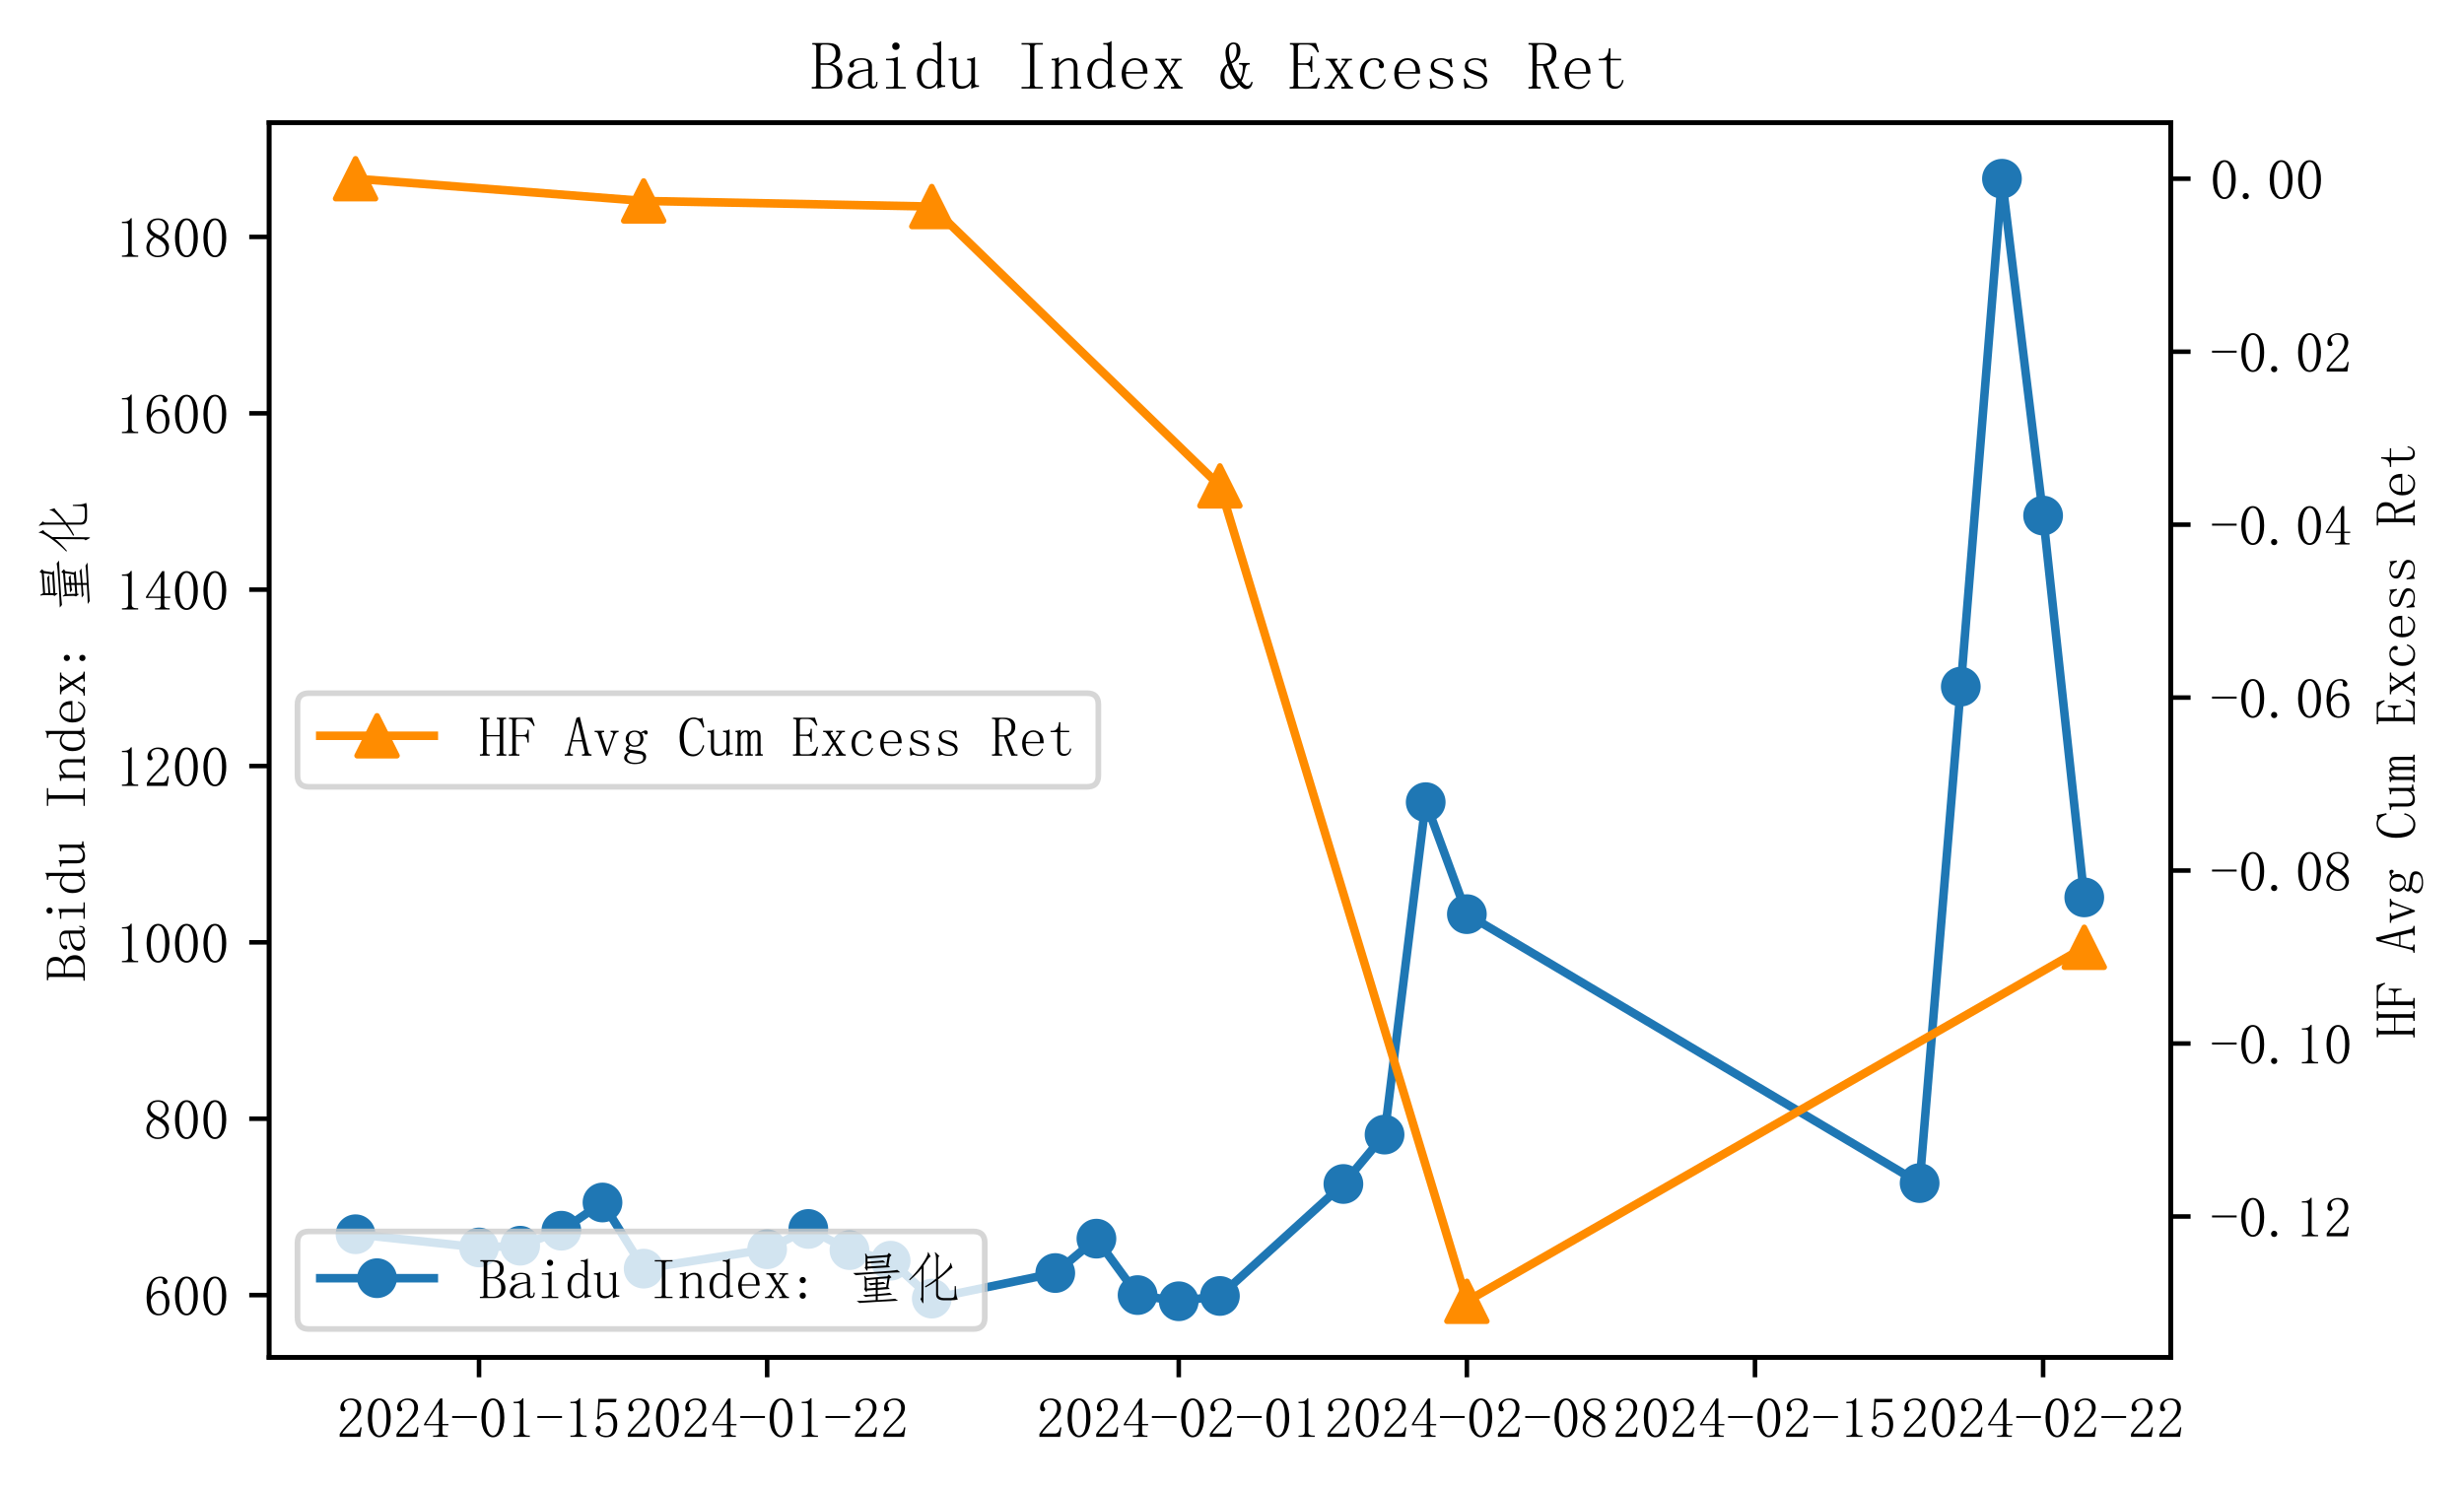 <?xml version="1.0" encoding="utf-8" standalone="no"?>
<!DOCTYPE svg PUBLIC "-//W3C//DTD SVG 1.1//EN"
  "http://www.w3.org/Graphics/SVG/1.1/DTD/svg11.dtd">
<!-- Created with matplotlib (https://matplotlib.org/) -->
<svg height="261.668pt" version="1.1" viewBox="0 0 433.817 261.668" width="433.817pt" xmlns="http://www.w3.org/2000/svg" xmlns:xlink="http://www.w3.org/1999/xlink">
 <defs>
  <style type="text/css">
*{stroke-linecap:butt;stroke-linejoin:round;}
  </style>
 </defs>
 <g id="figure_1">
  <g id="patch_1">
   <path d="M 0 261.668 
L 433.817 261.668 
L 433.817 0 
L 0 0 
z
" style="fill:#ffffff;"/>
  </g>
  <g id="axes_1">
   <g id="patch_2">
    <path d="M 47.38 239.031 
L 382.18 239.031 
L 382.18 21.591 
L 47.38 21.591 
z
" style="fill:#ffffff;"/>
   </g>
   <g id="matplotlib.axis_1">
    <g id="xtick_1">
     <g id="line2d_1">
      <defs>
       <path d="M 0 0 
L 0 3.5 
" id="ma95cef450f" style="stroke:#000000;stroke-width:0.8;"/>
      </defs>
      <g>
       <use style="stroke:#000000;stroke-width:0.8;" x="84.338" xlink:href="#ma95cef450f" y="239.031"/>
      </g>
     </g>
     <g id="text_1">
      <!-- 2024-01-15 -->
      <defs>
       <path d="M 35.938 50.391 
Q 35.938 57.422 32.812 61.125 
Q 29.688 64.844 23.438 64.844 
Q 18.75 64.844 15.422 62.297 
Q 12.109 59.766 12.109 55.859 
Q 12.109 53.516 13.469 51.953 
Q 14.844 50.391 14.844 48.828 
Q 14.844 46.875 13.859 45.891 
Q 12.891 44.922 10.938 44.922 
Q 8.594 44.922 7.219 46.281 
Q 5.859 47.656 5.859 50.781 
Q 5.859 58.984 11.719 63.281 
Q 17.578 67.578 24.219 67.578 
Q 33.594 67.578 38.078 62.891 
Q 42.578 58.203 42.578 51.172 
Q 42.578 46.484 40.422 41.797 
Q 38.281 37.109 33.594 32.812 
Q 22.266 21.875 16.203 15.031 
Q 10.156 8.203 8.984 5.859 
L 32.031 5.859 
Q 35.547 5.859 37.891 8.594 
Q 40.234 11.328 41.016 16.797 
L 43.359 16.797 
L 41.016 0 
L 4.688 0 
L 4.688 5.078 
Q 6.641 8.594 11.125 14.062 
Q 15.625 19.531 23.047 26.953 
Q 29.688 33.594 32.812 39.453 
Q 35.938 45.312 35.938 50.391 
z
" id="FangSong-50"/>
       <path d="M 24.609 64.453 
Q 19.141 64.453 15.422 56.047 
Q 11.719 47.656 11.719 33.594 
Q 11.719 18.75 15.422 10.547 
Q 19.141 2.344 24.609 2.344 
Q 30.469 2.344 33.781 10.547 
Q 37.109 18.75 37.109 33.594 
Q 37.109 47.656 33.984 56.047 
Q 30.859 64.453 24.609 64.453 
z
M 24.609 -0.781 
Q 16.016 -0.781 10.156 8.203 
Q 4.297 17.188 4.297 33.594 
Q 4.297 48.828 9.953 58.203 
Q 15.625 67.578 24.609 67.578 
Q 33.203 67.578 38.859 58.594 
Q 44.531 49.609 44.531 33.594 
Q 44.531 17.578 38.859 8.391 
Q 33.203 -0.781 24.609 -0.781 
z
" id="FangSong-48"/>
       <path d="M 35.547 7.422 
Q 35.547 4.688 37.109 3.516 
Q 38.672 2.344 41.406 2.344 
L 44.922 2.344 
L 44.922 0 
L 19.141 0 
L 19.141 2.344 
L 23.438 2.344 
Q 26.562 2.344 27.922 3.516 
Q 29.297 4.688 29.297 7.422 
L 29.297 20.312 
L 3.125 20.312 
L 3.125 22.266 
L 31.641 67.578 
L 35.547 67.578 
L 35.547 22.656 
L 46.094 22.656 
L 46.094 20.312 
L 35.547 20.312 
z
M 28.906 57.812 
L 6.641 22.656 
L 29.297 22.656 
L 29.297 57.812 
z
" id="FangSong-52"/>
       <path d="M 2.734 33.203 
L 2.734 36.719 
L 46.094 36.719 
L 46.094 33.203 
z
" id="FangSong-45"/>
       <path d="M 28.125 67.969 
L 28.125 8.594 
Q 28.125 5.469 30.078 3.906 
Q 32.031 2.344 35.547 2.344 
L 39.453 2.344 
L 39.453 0 
L 10.938 0 
L 10.938 2.344 
L 14.453 2.344 
Q 18.359 2.344 20.109 3.906 
Q 21.875 5.469 21.875 8.594 
L 21.875 55.859 
Q 21.875 57.422 20.891 58.391 
Q 19.922 59.375 17.969 59.375 
L 10.938 59.375 
L 10.938 61.719 
L 14.453 61.719 
Q 19.141 61.719 22.062 63.281 
Q 25 64.844 26.562 67.969 
z
" id="FangSong-49"/>
       <path d="M 26.562 42.969 
Q 33.984 42.969 38.672 37.297 
Q 43.359 31.641 43.359 22.266 
Q 43.359 11.719 38.469 5.469 
Q 33.594 -0.781 23.438 -0.781 
Q 16.406 -0.781 10.938 3.312 
Q 5.469 7.422 5.469 13.281 
Q 5.469 15.625 6.828 17.375 
Q 8.203 19.141 10.547 19.141 
Q 12.891 19.141 13.672 17.578 
Q 14.453 16.016 14.453 14.844 
Q 14.453 12.5 13.281 11.125 
Q 12.109 9.766 12.109 8.203 
Q 12.109 5.078 15.812 3.516 
Q 19.531 1.953 23.828 1.953 
Q 30.078 1.953 33.391 7.031 
Q 36.719 12.109 36.719 21.484 
Q 36.719 29.297 33.781 34.172 
Q 30.859 39.062 25 39.062 
Q 20.703 39.062 17.578 37.5 
Q 14.453 35.938 11.719 30.859 
L 8.203 31.25 
L 10.156 66.797 
L 42.188 66.797 
L 41.016 60.938 
L 12.891 60.938 
L 11.328 35.156 
Q 15.234 40.625 18.938 41.797 
Q 22.656 42.969 26.562 42.969 
z
" id="FangSong-53"/>
      </defs>
      <g transform="translate(59.338 253.023)scale(0.1 -0.1)">
       <use xlink:href="#FangSong-50"/>
       <use x="50" xlink:href="#FangSong-48"/>
       <use x="100" xlink:href="#FangSong-50"/>
       <use x="150" xlink:href="#FangSong-52"/>
       <use x="200" xlink:href="#FangSong-45"/>
       <use x="250" xlink:href="#FangSong-48"/>
       <use x="300" xlink:href="#FangSong-49"/>
       <use x="350" xlink:href="#FangSong-45"/>
       <use x="400" xlink:href="#FangSong-49"/>
       <use x="450" xlink:href="#FangSong-53"/>
      </g>
     </g>
    </g>
    <g id="xtick_2">
     <g id="line2d_2">
      <g>
       <use style="stroke:#000000;stroke-width:0.8;" x="135.065" xlink:href="#ma95cef450f" y="239.031"/>
      </g>
     </g>
     <g id="text_2">
      <!-- 2024-01-22 -->
      <g transform="translate(110.065 253.023)scale(0.1 -0.1)">
       <use xlink:href="#FangSong-50"/>
       <use x="50" xlink:href="#FangSong-48"/>
       <use x="100" xlink:href="#FangSong-50"/>
       <use x="150" xlink:href="#FangSong-52"/>
       <use x="200" xlink:href="#FangSong-45"/>
       <use x="250" xlink:href="#FangSong-48"/>
       <use x="300" xlink:href="#FangSong-49"/>
       <use x="350" xlink:href="#FangSong-45"/>
       <use x="400" xlink:href="#FangSong-50"/>
       <use x="450" xlink:href="#FangSong-50"/>
      </g>
     </g>
    </g>
    <g id="xtick_3">
     <g id="line2d_3">
      <g>
       <use style="stroke:#000000;stroke-width:0.8;" x="207.533" xlink:href="#ma95cef450f" y="239.031"/>
      </g>
     </g>
     <g id="text_3">
      <!-- 2024-02-01 -->
      <g transform="translate(182.533 253.023)scale(0.1 -0.1)">
       <use xlink:href="#FangSong-50"/>
       <use x="50" xlink:href="#FangSong-48"/>
       <use x="100" xlink:href="#FangSong-50"/>
       <use x="150" xlink:href="#FangSong-52"/>
       <use x="200" xlink:href="#FangSong-45"/>
       <use x="250" xlink:href="#FangSong-48"/>
       <use x="300" xlink:href="#FangSong-50"/>
       <use x="350" xlink:href="#FangSong-45"/>
       <use x="400" xlink:href="#FangSong-48"/>
       <use x="450" xlink:href="#FangSong-49"/>
      </g>
     </g>
    </g>
    <g id="xtick_4">
     <g id="line2d_4">
      <g>
       <use style="stroke:#000000;stroke-width:0.8;" x="258.26" xlink:href="#ma95cef450f" y="239.031"/>
      </g>
     </g>
     <g id="text_4">
      <!-- 2024-02-08 -->
      <defs>
       <path d="M 9.375 16.016 
Q 9.375 9.766 13.469 5.859 
Q 17.578 1.953 23.828 1.953 
Q 31.25 1.953 34.562 5.859 
Q 37.891 9.766 37.891 15.625 
Q 37.891 20.703 33.203 25.391 
Q 28.516 30.078 19.141 33.984 
Q 14.453 30.859 11.906 26.172 
Q 9.375 21.484 9.375 16.016 
z
M 43.75 16.797 
Q 43.75 9.375 38.281 4.297 
Q 32.812 -0.781 23.828 -0.781 
Q 15.625 -0.781 9.766 4.297 
Q 3.906 9.375 3.906 16.016 
Q 3.906 22.656 7.219 27.344 
Q 10.547 32.031 16.797 35.547 
Q 11.328 38.281 8.391 42.375 
Q 5.469 46.484 5.469 51.562 
Q 5.469 58.203 10.547 62.891 
Q 15.625 67.578 24.609 67.578 
Q 32.812 67.578 37.891 62.891 
Q 42.969 58.203 42.969 51.562 
Q 42.969 46.875 40.031 42.766 
Q 37.109 38.672 30.859 35.547 
Q 37.5 31.641 40.625 26.953 
Q 43.75 22.266 43.75 16.797 
z
M 37.5 51.172 
Q 37.5 56.641 34.375 60.734 
Q 31.25 64.844 24.609 64.844 
Q 17.188 64.844 14.062 60.938 
Q 10.938 57.031 10.938 52.734 
Q 10.938 48.438 15.422 44.328 
Q 19.922 40.234 28.125 37.109 
Q 32.812 39.453 35.156 42.969 
Q 37.5 46.484 37.5 51.172 
z
" id="FangSong-56"/>
      </defs>
      <g transform="translate(233.26 253.023)scale(0.1 -0.1)">
       <use xlink:href="#FangSong-50"/>
       <use x="50" xlink:href="#FangSong-48"/>
       <use x="100" xlink:href="#FangSong-50"/>
       <use x="150" xlink:href="#FangSong-52"/>
       <use x="200" xlink:href="#FangSong-45"/>
       <use x="250" xlink:href="#FangSong-48"/>
       <use x="300" xlink:href="#FangSong-50"/>
       <use x="350" xlink:href="#FangSong-45"/>
       <use x="400" xlink:href="#FangSong-48"/>
       <use x="450" xlink:href="#FangSong-56"/>
      </g>
     </g>
    </g>
    <g id="xtick_5">
     <g id="line2d_5">
      <g>
       <use style="stroke:#000000;stroke-width:0.8;" x="308.987" xlink:href="#ma95cef450f" y="239.031"/>
      </g>
     </g>
     <g id="text_5">
      <!-- 2024-02-15 -->
      <g transform="translate(283.987 253.023)scale(0.1 -0.1)">
       <use xlink:href="#FangSong-50"/>
       <use x="50" xlink:href="#FangSong-48"/>
       <use x="100" xlink:href="#FangSong-50"/>
       <use x="150" xlink:href="#FangSong-52"/>
       <use x="200" xlink:href="#FangSong-45"/>
       <use x="250" xlink:href="#FangSong-48"/>
       <use x="300" xlink:href="#FangSong-50"/>
       <use x="350" xlink:href="#FangSong-45"/>
       <use x="400" xlink:href="#FangSong-49"/>
       <use x="450" xlink:href="#FangSong-53"/>
      </g>
     </g>
    </g>
    <g id="xtick_6">
     <g id="line2d_6">
      <g>
       <use style="stroke:#000000;stroke-width:0.8;" x="359.715" xlink:href="#ma95cef450f" y="239.031"/>
      </g>
     </g>
     <g id="text_6">
      <!-- 2024-02-22 -->
      <g transform="translate(334.715 253.023)scale(0.1 -0.1)">
       <use xlink:href="#FangSong-50"/>
       <use x="50" xlink:href="#FangSong-48"/>
       <use x="100" xlink:href="#FangSong-50"/>
       <use x="150" xlink:href="#FangSong-52"/>
       <use x="200" xlink:href="#FangSong-45"/>
       <use x="250" xlink:href="#FangSong-48"/>
       <use x="300" xlink:href="#FangSong-50"/>
       <use x="350" xlink:href="#FangSong-45"/>
       <use x="400" xlink:href="#FangSong-50"/>
       <use x="450" xlink:href="#FangSong-50"/>
      </g>
     </g>
    </g>
   </g>
   <g id="matplotlib.axis_2">
    <g id="ytick_1">
     <g id="line2d_7">
      <defs>
       <path d="M 0 0 
L -3.5 0 
" id="mdc33af654f" style="stroke:#000000;stroke-width:0.8;"/>
      </defs>
      <g>
       <use style="stroke:#000000;stroke-width:0.8;" x="47.38" xlink:href="#mdc33af654f" y="228.06"/>
      </g>
     </g>
     <g id="text_7">
      <!-- 600 -->
      <defs>
       <path d="M 11.719 26.562 
Q 11.719 14.844 15.812 8.391 
Q 19.922 1.953 25.781 1.953 
Q 31.641 1.953 34.766 6.25 
Q 37.891 10.547 37.891 22.266 
Q 37.891 30.078 34.562 34.375 
Q 31.25 38.672 26.562 38.672 
Q 22.266 38.672 18.547 36.125 
Q 14.844 33.594 11.719 26.562 
z
M 26.953 42.578 
Q 36.328 42.578 40.422 36.328 
Q 44.531 30.078 44.531 22.266 
Q 44.531 10.547 38.859 4.875 
Q 33.203 -0.781 25.781 -0.781 
Q 15.234 -0.781 9.766 7.219 
Q 4.297 15.234 4.297 30.469 
Q 4.297 48.438 10.938 58 
Q 17.578 67.578 28.906 67.578 
Q 34.375 67.578 37.688 64.453 
Q 41.016 61.328 41.016 58.984 
Q 41.016 56.641 40.031 55.469 
Q 39.062 54.297 36.719 54.297 
Q 34.766 54.297 33.781 55.266 
Q 32.812 56.25 32.812 58.203 
Q 32.812 58.984 33 59.766 
Q 33.203 60.547 33.203 61.328 
Q 33.203 62.891 32.031 63.859 
Q 30.859 64.844 27.734 64.844 
Q 21.094 64.844 16.406 58.781 
Q 11.719 52.734 11.719 32.422 
Q 14.062 37.5 18.156 40.031 
Q 22.266 42.578 26.953 42.578 
z
" id="FangSong-54"/>
      </defs>
      <g transform="translate(25.38 231.556)scale(0.1 -0.1)">
       <use xlink:href="#FangSong-54"/>
       <use x="50" xlink:href="#FangSong-48"/>
       <use x="100" xlink:href="#FangSong-48"/>
      </g>
     </g>
    </g>
    <g id="ytick_2">
     <g id="line2d_8">
      <g>
       <use style="stroke:#000000;stroke-width:0.8;" x="47.38" xlink:href="#mdc33af654f" y="197.004"/>
      </g>
     </g>
     <g id="text_8">
      <!-- 800 -->
      <g transform="translate(25.38 200.5)scale(0.1 -0.1)">
       <use xlink:href="#FangSong-56"/>
       <use x="50" xlink:href="#FangSong-48"/>
       <use x="100" xlink:href="#FangSong-48"/>
      </g>
     </g>
    </g>
    <g id="ytick_3">
     <g id="line2d_9">
      <g>
       <use style="stroke:#000000;stroke-width:0.8;" x="47.38" xlink:href="#mdc33af654f" y="165.948"/>
      </g>
     </g>
     <g id="text_9">
      <!-- 1000 -->
      <g transform="translate(20.38 169.444)scale(0.1 -0.1)">
       <use xlink:href="#FangSong-49"/>
       <use x="50" xlink:href="#FangSong-48"/>
       <use x="100" xlink:href="#FangSong-48"/>
       <use x="150" xlink:href="#FangSong-48"/>
      </g>
     </g>
    </g>
    <g id="ytick_4">
     <g id="line2d_10">
      <g>
       <use style="stroke:#000000;stroke-width:0.8;" x="47.38" xlink:href="#mdc33af654f" y="134.891"/>
      </g>
     </g>
     <g id="text_10">
      <!-- 1200 -->
      <g transform="translate(20.38 138.388)scale(0.1 -0.1)">
       <use xlink:href="#FangSong-49"/>
       <use x="50" xlink:href="#FangSong-50"/>
       <use x="100" xlink:href="#FangSong-48"/>
       <use x="150" xlink:href="#FangSong-48"/>
      </g>
     </g>
    </g>
    <g id="ytick_5">
     <g id="line2d_11">
      <g>
       <use style="stroke:#000000;stroke-width:0.8;" x="47.38" xlink:href="#mdc33af654f" y="103.835"/>
      </g>
     </g>
     <g id="text_11">
      <!-- 1400 -->
      <g transform="translate(20.38 107.331)scale(0.1 -0.1)">
       <use xlink:href="#FangSong-49"/>
       <use x="50" xlink:href="#FangSong-52"/>
       <use x="100" xlink:href="#FangSong-48"/>
       <use x="150" xlink:href="#FangSong-48"/>
      </g>
     </g>
    </g>
    <g id="ytick_6">
     <g id="line2d_12">
      <g>
       <use style="stroke:#000000;stroke-width:0.8;" x="47.38" xlink:href="#mdc33af654f" y="72.779"/>
      </g>
     </g>
     <g id="text_12">
      <!-- 1600 -->
      <g transform="translate(20.38 76.275)scale(0.1 -0.1)">
       <use xlink:href="#FangSong-49"/>
       <use x="50" xlink:href="#FangSong-54"/>
       <use x="100" xlink:href="#FangSong-48"/>
       <use x="150" xlink:href="#FangSong-48"/>
      </g>
     </g>
    </g>
    <g id="ytick_7">
     <g id="line2d_13">
      <g>
       <use style="stroke:#000000;stroke-width:0.8;" x="47.38" xlink:href="#mdc33af654f" y="41.723"/>
      </g>
     </g>
     <g id="text_13">
      <!-- 1800 -->
      <g transform="translate(20.38 45.219)scale(0.1 -0.1)">
       <use xlink:href="#FangSong-49"/>
       <use x="50" xlink:href="#FangSong-56"/>
       <use x="100" xlink:href="#FangSong-48"/>
       <use x="150" xlink:href="#FangSong-48"/>
      </g>
     </g>
    </g>
    <g id="text_14">
     <!-- Baidu Index: 量化 -->
     <defs>
      <path d="M 1.172 0 
L 1.172 2.344 
L 4.297 2.344 
Q 6.25 2.344 7.031 3.125 
Q 7.812 3.906 7.812 5.469 
L 7.812 61.328 
Q 7.812 62.891 7.031 63.672 
Q 6.25 64.453 4.297 64.453 
L 1.953 64.453 
L 1.953 66.797 
L 24.609 66.797 
Q 33.984 66.797 38.469 63.078 
Q 42.969 59.375 42.969 51.562 
Q 42.969 46.094 40.625 42.578 
Q 38.281 39.062 30.859 36.328 
Q 39.844 33.594 42.969 28.516 
Q 46.094 23.438 46.094 17.188 
Q 46.094 9.375 40.625 4.688 
Q 35.156 0 25.781 0 
z
M 24.609 2.344 
Q 31.25 2.344 34.953 6.438 
Q 38.672 10.547 38.672 17.969 
Q 38.672 26.562 34.766 30.656 
Q 30.859 34.766 23.047 34.766 
L 14.062 34.766 
L 14.062 5.469 
Q 14.062 3.906 15.031 3.125 
Q 16.016 2.344 17.578 2.344 
z
M 36.328 51.562 
Q 36.328 58.594 32.422 61.516 
Q 28.516 64.453 22.266 64.453 
L 17.578 64.453 
Q 16.016 64.453 15.031 63.672 
Q 14.062 62.891 14.062 61.328 
L 14.062 37.109 
L 24.219 37.109 
Q 28.516 37.109 32.422 40.625 
Q 36.328 44.141 36.328 51.562 
z
" id="FangSong-66"/>
      <path d="M 18.75 -0.391 
Q 11.719 -0.391 7.812 2.922 
Q 3.906 6.25 3.906 10.547 
Q 3.906 17.578 9.953 22.062 
Q 16.016 26.562 33.984 28.516 
L 33.984 33.203 
Q 33.984 37.109 32.219 39.641 
Q 30.469 42.188 24.219 42.188 
Q 17.578 42.188 14.844 40.031 
Q 12.109 37.891 12.891 35.547 
Q 13.672 33.984 12.891 32.422 
Q 12.109 30.859 9.766 30.859 
Q 8.203 30.859 7.219 31.828 
Q 6.25 32.812 6.25 34.766 
Q 6.25 38.281 11.328 41.406 
Q 16.406 44.531 23.828 44.531 
Q 31.641 44.531 35.547 41.594 
Q 39.453 38.672 39.453 33.203 
L 39.453 7.422 
Q 39.453 4.297 40.031 3.703 
Q 40.625 3.125 42.188 3.125 
Q 44.141 3.125 44.922 4.875 
Q 45.703 6.641 45.703 9.766 
L 47.656 9.766 
Q 47.656 4.297 45.703 2.141 
Q 43.75 0 40.625 0 
Q 37.891 0 36.328 1.172 
Q 34.766 2.344 33.984 5.078 
Q 30.078 2.344 26.75 0.969 
Q 23.438 -0.391 18.75 -0.391 
z
M 10.547 11.719 
Q 10.547 8.203 12.688 5.266 
Q 14.844 2.344 19.531 2.344 
Q 23.047 2.344 26.562 3.703 
Q 30.078 5.078 33.984 7.812 
L 33.984 26.172 
Q 20.703 24.609 15.625 20.891 
Q 10.547 17.188 10.547 11.719 
z
" id="FangSong-97"/>
      <path d="M 21.875 37.891 
Q 21.875 39.453 21.094 40.422 
Q 20.312 41.406 18.359 41.406 
L 10.156 41.406 
L 10.156 43.75 
L 14.062 43.75 
Q 17.578 43.75 20.703 44.328 
Q 23.828 44.922 26.562 46.484 
L 27.344 46.484 
L 27.344 5.469 
Q 27.344 3.906 28.312 3.125 
Q 29.297 2.344 30.859 2.344 
L 39.062 2.344 
L 39.062 0 
L 10.156 0 
L 10.156 2.344 
L 18.359 2.344 
Q 20.312 2.344 21.094 3.125 
Q 21.875 3.906 21.875 5.469 
z
M 30.078 62.109 
Q 30.078 59.766 28.516 58.203 
Q 26.953 56.641 24.609 56.641 
Q 22.266 56.641 20.703 58.203 
Q 19.141 59.766 19.141 62.109 
Q 19.141 64.453 20.703 66.016 
Q 22.266 67.578 24.609 67.578 
Q 26.953 67.578 28.516 66.016 
Q 30.078 64.453 30.078 62.109 
z
" id="FangSong-105"/>
      <path d="M 35.547 35.156 
Q 33.594 38.281 30.469 39.641 
Q 27.344 41.016 24.219 41.016 
Q 18.359 41.016 15.031 35.547 
Q 11.719 30.078 11.719 21.094 
Q 11.719 11.719 14.844 7.219 
Q 17.969 2.734 23.828 2.734 
Q 28.125 2.734 31.047 5.469 
Q 33.984 8.203 35.547 13.672 
z
M 22.656 -0.391 
Q 15.625 -0.391 10.547 5.266 
Q 5.469 10.938 5.469 21.875 
Q 5.469 32.031 10.938 38.078 
Q 16.406 44.141 23.828 44.141 
Q 26.953 44.141 30.266 42.766 
Q 33.594 41.406 35.547 38.672 
L 35.547 59.766 
Q 35.547 62.109 34.766 63.281 
Q 33.984 64.453 32.031 64.453 
L 28.906 64.453 
L 28.906 66.797 
L 33.203 66.797 
Q 35.156 66.797 37.109 67.578 
Q 39.062 68.359 41.016 69.922 
L 41.016 8.203 
Q 41.016 6.25 41.797 5.469 
Q 42.578 4.688 44.141 4.688 
L 46.875 4.688 
L 46.875 2.344 
L 44.531 2.344 
Q 42.969 2.344 40.812 1.75 
Q 38.672 1.172 36.328 0 
L 35.547 0 
L 35.547 7.422 
Q 33.594 3.906 30.266 1.75 
Q 26.953 -0.391 22.656 -0.391 
z
" id="FangSong-100"/>
      <path d="M 22.266 3.516 
Q 26.953 3.516 30.266 5.859 
Q 33.594 8.203 35.156 13.281 
L 35.156 37.891 
Q 35.156 39.453 34.375 40.422 
Q 33.594 41.406 31.641 41.406 
L 29.297 41.406 
L 29.297 43.75 
L 31.641 43.75 
Q 33.984 43.75 35.938 44.141 
Q 37.891 44.531 39.844 46.094 
L 40.625 46.094 
L 40.625 7.812 
Q 40.625 6.25 41.594 5.469 
Q 42.578 4.688 44.141 4.688 
L 46.484 4.688 
L 46.484 2.344 
L 44.141 2.344 
Q 42.188 2.344 40.234 1.75 
Q 38.281 1.172 35.938 0 
L 35.156 0 
L 35.156 8.203 
Q 33.203 3.906 29.297 1.75 
Q 25.391 -0.391 20.312 -0.391 
Q 14.062 -0.391 10.938 3.125 
Q 7.812 6.641 7.812 14.453 
L 7.812 37.891 
Q 7.812 39.453 7.031 40.422 
Q 6.25 41.406 4.297 41.406 
L 1.953 41.406 
L 1.953 43.75 
L 4.297 43.75 
Q 6.641 43.75 8.594 44.141 
Q 10.547 44.531 12.5 46.094 
L 13.281 46.094 
L 13.281 13.672 
Q 13.281 8.203 15.625 5.859 
Q 17.969 3.516 22.266 3.516 
z
" id="FangSong-117"/>
      <path id="FangSong-32"/>
      <path d="M 8.984 64.453 
L 8.984 66.797 
L 40.234 66.797 
L 40.234 64.453 
L 31.25 64.453 
Q 29.688 64.453 28.703 63.672 
Q 27.734 62.891 27.734 61.328 
L 27.734 5.469 
Q 27.734 3.906 28.703 3.125 
Q 29.688 2.344 31.25 2.344 
L 40.234 2.344 
L 40.234 0 
L 8.984 0 
L 8.984 2.344 
L 17.969 2.344 
Q 19.922 2.344 20.703 3.125 
Q 21.484 3.906 21.484 5.469 
L 21.484 61.328 
Q 21.484 62.891 20.703 63.672 
Q 19.922 64.453 17.969 64.453 
z
" id="FangSong-73"/>
      <path d="M 2.734 0 
L 2.734 2.344 
L 4.688 2.344 
Q 6.641 2.344 7.422 3.125 
Q 8.203 3.906 8.203 5.469 
L 8.203 39.062 
Q 8.203 40.234 7.812 40.812 
Q 7.422 41.406 6.25 41.406 
L 3.125 41.406 
L 3.125 43.75 
L 5.859 43.75 
Q 7.812 43.75 9.562 44.141 
Q 11.328 44.531 12.891 45.703 
L 13.672 45.703 
L 13.672 36.719 
Q 17.188 40.625 20.703 42.578 
Q 24.219 44.531 28.125 44.531 
Q 34.766 44.531 37.891 41.016 
Q 41.016 37.5 41.016 30.469 
L 41.016 5.469 
Q 41.016 3.906 41.984 3.125 
Q 42.969 2.344 44.531 2.344 
L 46.484 2.344 
L 46.484 0 
L 30.078 0 
L 30.078 2.344 
L 32.031 2.344 
Q 33.984 2.344 34.766 3.125 
Q 35.547 3.906 35.547 5.469 
L 35.547 31.641 
Q 35.547 36.328 33.594 38.859 
Q 31.641 41.406 27.734 41.406 
Q 24.219 41.406 20.5 39.062 
Q 16.797 36.719 13.672 32.422 
L 13.672 5.469 
Q 13.672 3.906 14.641 3.125 
Q 15.625 2.344 17.188 2.344 
L 19.141 2.344 
L 19.141 0 
z
" id="FangSong-110"/>
      <path d="M 37.109 24.219 
Q 37.5 32.812 34.172 37.297 
Q 30.859 41.797 25.391 41.797 
Q 19.531 41.797 15.812 37.109 
Q 12.109 32.422 12.109 24.219 
z
M 12.109 21.875 
Q 12.109 11.328 16.203 6.828 
Q 20.312 2.344 26.953 2.344 
Q 32.031 2.344 35.547 5.266 
Q 39.062 8.203 40.625 12.5 
L 42.578 11.719 
Q 41.406 7.422 37.297 3.312 
Q 33.203 -0.781 26.172 -0.781 
Q 17.188 -0.781 11.516 5.078 
Q 5.859 10.938 5.859 21.875 
Q 5.859 31.641 11.516 38.078 
Q 17.188 44.531 25.391 44.531 
Q 32.812 44.531 38.281 39.453 
Q 43.75 34.375 43.75 21.875 
z
" id="FangSong-101"/>
      <path d="M 25.781 26.953 
L 32.812 37.5 
Q 33.984 39.062 33.781 40.234 
Q 33.594 41.406 30.859 41.406 
L 28.516 41.406 
L 28.516 43.75 
L 43.75 43.75 
L 43.75 41.406 
L 41.797 41.406 
Q 41.016 41.406 39.844 41.203 
Q 38.672 41.016 37.891 39.844 
L 27.344 24.219 
L 38.281 6.25 
Q 39.453 4.297 41.203 3.312 
Q 42.969 2.344 43.75 2.344 
L 45.312 2.344 
L 45.312 0 
L 28.125 0 
L 28.125 2.344 
L 30.469 2.344 
Q 32.812 2.344 33 3.516 
Q 33.203 4.688 32.422 6.25 
L 24.219 19.531 
L 14.844 5.859 
Q 14.453 3.906 15.031 3.125 
Q 15.625 2.344 17.188 2.344 
L 18.359 2.344 
L 18.359 0 
L 3.125 0 
L 3.125 2.344 
L 5.469 2.344 
Q 7.031 2.344 8.984 3.516 
Q 10.938 4.688 12.109 7.031 
L 22.266 22.266 
L 12.109 38.672 
Q 11.719 39.453 10.547 40.422 
Q 9.375 41.406 7.422 41.406 
L 5.469 41.406 
L 5.469 43.75 
L 22.266 43.75 
L 22.266 41.406 
L 21.094 41.406 
Q 19.141 41.406 18.75 40.234 
Q 18.359 39.062 19.141 37.5 
z
" id="FangSong-120"/>
      <path d="M 25 4.297 
Q 25 1.953 23.438 0.391 
Q 21.875 -1.172 19.531 -1.172 
Q 17.188 -1.172 15.625 0.391 
Q 14.062 1.953 14.062 4.297 
Q 14.062 6.641 15.625 8.203 
Q 17.188 9.766 19.531 9.766 
Q 21.875 9.766 23.438 8.203 
Q 25 6.641 25 4.297 
z
M 25 31.641 
Q 25 29.297 23.438 27.734 
Q 21.875 26.172 19.531 26.172 
Q 17.188 26.172 15.625 27.734 
Q 14.062 29.297 14.062 31.641 
Q 14.062 33.984 15.625 35.547 
Q 17.188 37.109 19.531 37.109 
Q 21.875 37.109 23.438 35.547 
Q 25 33.984 25 31.641 
z
" id="FangSong-58"/>
      <path d="M 68.359 38.281 
L 71.094 41.406 
L 75.781 36.719 
L 72.266 34.375 
L 69.922 19.141 
L 72.656 16.016 
L 51.562 14.453 
L 51.562 7.031 
Q 70.312 8.594 72.656 9.375 
L 76.953 5.859 
Q 70.703 5.469 51.562 3.906 
L 51.562 -3.516 
Q 78.125 -1.953 82.031 -1.172 
L 87.5 -4.688 
Q 76.172 -5.078 49.797 -6.641 
Q 23.438 -8.203 19.531 -8.594 
L 14.453 -5.078 
Q 24.219 -5.078 48.047 -3.516 
L 48.047 3.516 
Q 32.812 2.734 30.078 1.953 
L 25.781 5.469 
Q 32.812 5.469 48.047 6.641 
L 48.047 14.453 
L 32.422 13.281 
Q 32.422 10.156 31.641 10.547 
Q 30.859 10.938 27.734 15.625 
Q 28.906 17.578 28.906 20.312 
L 28.516 31.25 
Q 28.516 35.156 27.734 38.281 
L 28.516 39.062 
L 31.641 35.156 
z
M 68.359 75.781 
L 71.094 79.688 
L 75.781 75.391 
L 72.656 72.266 
L 70.312 57.422 
L 73.438 54.297 
L 33.594 51.953 
Q 33.594 47.266 32.609 48.047 
Q 31.641 48.828 28.516 53.516 
Q 30.078 54.688 30.078 57.422 
L 30.078 67.578 
Q 30.469 73.047 29.297 78.125 
L 30.469 78.516 
L 33.594 73.438 
z
M 33.594 64.062 
Q 58.594 65.625 60.938 66.406 
L 65.234 62.5 
Q 57.812 62.891 33.594 60.938 
L 33.594 55.469 
L 66.406 57.422 
L 68.75 72.266 
L 33.594 69.922 
L 33.594 64.062 
z
M 91.016 45.312 
Q 82.422 45.312 50.188 43.156 
Q 17.969 41.016 12.891 40.234 
L 8.203 44.141 
Q 16.797 44.141 48.047 46.094 
Q 79.297 48.047 85.938 49.609 
z
M 51.562 27.344 
Q 57.422 27.734 61.328 28.516 
L 65.625 25 
Q 60.156 25 51.562 23.828 
L 51.562 17.969 
L 66.406 19.531 
L 68.75 34.766 
L 51.562 33.594 
L 51.562 27.344 
z
M 48.047 17.969 
L 48.047 23.828 
Q 40.625 23.047 39.062 22.266 
L 34.766 26.172 
Q 39.453 26.172 48.047 26.953 
L 48.047 33.203 
L 32.031 31.641 
L 32.422 16.797 
z
" id="FangSong-37327"/>
      <path d="M 57.812 7.812 
Q 57.812 0.391 68.359 0 
L 79.297 0 
Q 85.156 0 86.125 2.531 
Q 87.109 5.078 87.109 21.094 
L 89.062 21.094 
Q 89.062 15.625 89.641 8.781 
Q 90.234 1.953 92.578 -2.344 
Q 87.891 -3.906 79.297 -3.906 
L 68.359 -3.906 
Q 54.297 -3.906 54.297 6.25 
L 54.297 30.469 
Q 46.484 24.219 35.547 18.75 
L 34.766 20.703 
Q 45.312 26.562 54.297 34.375 
L 54.297 66.797 
Q 54.297 76.172 51.953 80.078 
L 52.734 80.859 
L 60.156 73.828 
Q 57.422 72.656 57.812 66.016 
L 57.812 36.719 
Q 66.016 42.969 73.047 50.391 
Q 80.078 57.812 79.297 61.719 
L 80.469 61.719 
L 83.203 53.125 
Q 82.422 53.906 74.609 46.672 
Q 66.797 39.453 57.812 32.812 
z
M 32.031 -4.688 
Q 32.031 -10.938 30.469 -8.594 
L 26.562 -1.172 
Q 28.906 -0.391 28.516 4.688 
L 28.906 52.344 
Q 21.875 42.969 7.812 31.25 
L 7.031 32.812 
Q 21.875 47.656 31.641 62.5 
Q 41.406 77.344 39.453 80.469 
L 40.625 80.859 
L 44.922 72.656 
Q 43.359 73.438 40.031 68.75 
Q 36.719 64.062 32.422 57.422 
z
" id="FangSong-21270"/>
     </defs>
     <g transform="translate(14.934 172.811)rotate(-90)scale(0.1 -0.1)">
      <use xlink:href="#FangSong-66"/>
      <use x="50" xlink:href="#FangSong-97"/>
      <use x="100" xlink:href="#FangSong-105"/>
      <use x="150" xlink:href="#FangSong-100"/>
      <use x="200" xlink:href="#FangSong-117"/>
      <use x="250" xlink:href="#FangSong-32"/>
      <use x="300" xlink:href="#FangSong-73"/>
      <use x="350" xlink:href="#FangSong-110"/>
      <use x="400" xlink:href="#FangSong-100"/>
      <use x="450" xlink:href="#FangSong-101"/>
      <use x="500" xlink:href="#FangSong-120"/>
      <use x="550" xlink:href="#FangSong-58"/>
      <use x="600" xlink:href="#FangSong-32"/>
      <use x="650" xlink:href="#FangSong-37327"/>
      <use x="750" xlink:href="#FangSong-21270"/>
     </g>
    </g>
   </g>
   <g id="line2d_14">
    <path clip-path="url(#p17dab034b6)" d="M 62.598 217.346 
L 84.338 219.675 
L 91.585 219.364 
L 98.832 216.725 
L 106.078 211.756 
L 113.325 223.402 
L 135.065 219.985 
L 142.312 216.414 
L 149.559 220.141 
L 156.806 222.004 
L 164.052 228.681 
L 185.793 224.178 
L 193.039 218.122 
L 200.286 228.06 
L 207.533 229.147 
L 214.78 228.215 
L 236.52 208.495 
L 243.767 199.799 
L 251.013 141.258 
L 258.26 160.979 
L 337.974 208.339 
L 345.221 120.916 
L 352.468 31.474 
L 359.715 90.792 
L 366.962 158.028 
" style="fill:none;stroke:#1f77b4;stroke-linecap:square;stroke-width:1.5;"/>
    <defs>
     <path d="M 0 3 
C 0.796 3 1.559 2.684 2.121 2.121 
C 2.684 1.559 3 0.796 3 0 
C 3 -0.796 2.684 -1.559 2.121 -2.121 
C 1.559 -2.684 0.796 -3 0 -3 
C -0.796 -3 -1.559 -2.684 -2.121 -2.121 
C -2.684 -1.559 -3 -0.796 -3 0 
C -3 0.796 -2.684 1.559 -2.121 2.121 
C -1.559 2.684 -0.796 3 0 3 
z
" id="mdaa56b86eb" style="stroke:#1f77b4;"/>
    </defs>
    <g clip-path="url(#p17dab034b6)">
     <use style="fill:#1f77b4;stroke:#1f77b4;" x="62.598" xlink:href="#mdaa56b86eb" y="217.346"/>
     <use style="fill:#1f77b4;stroke:#1f77b4;" x="84.338" xlink:href="#mdaa56b86eb" y="219.675"/>
     <use style="fill:#1f77b4;stroke:#1f77b4;" x="91.585" xlink:href="#mdaa56b86eb" y="219.364"/>
     <use style="fill:#1f77b4;stroke:#1f77b4;" x="98.832" xlink:href="#mdaa56b86eb" y="216.725"/>
     <use style="fill:#1f77b4;stroke:#1f77b4;" x="106.078" xlink:href="#mdaa56b86eb" y="211.756"/>
     <use style="fill:#1f77b4;stroke:#1f77b4;" x="113.325" xlink:href="#mdaa56b86eb" y="223.402"/>
     <use style="fill:#1f77b4;stroke:#1f77b4;" x="135.065" xlink:href="#mdaa56b86eb" y="219.985"/>
     <use style="fill:#1f77b4;stroke:#1f77b4;" x="142.312" xlink:href="#mdaa56b86eb" y="216.414"/>
     <use style="fill:#1f77b4;stroke:#1f77b4;" x="149.559" xlink:href="#mdaa56b86eb" y="220.141"/>
     <use style="fill:#1f77b4;stroke:#1f77b4;" x="156.806" xlink:href="#mdaa56b86eb" y="222.004"/>
     <use style="fill:#1f77b4;stroke:#1f77b4;" x="164.052" xlink:href="#mdaa56b86eb" y="228.681"/>
     <use style="fill:#1f77b4;stroke:#1f77b4;" x="185.793" xlink:href="#mdaa56b86eb" y="224.178"/>
     <use style="fill:#1f77b4;stroke:#1f77b4;" x="193.039" xlink:href="#mdaa56b86eb" y="218.122"/>
     <use style="fill:#1f77b4;stroke:#1f77b4;" x="200.286" xlink:href="#mdaa56b86eb" y="228.06"/>
     <use style="fill:#1f77b4;stroke:#1f77b4;" x="207.533" xlink:href="#mdaa56b86eb" y="229.147"/>
     <use style="fill:#1f77b4;stroke:#1f77b4;" x="214.78" xlink:href="#mdaa56b86eb" y="228.215"/>
     <use style="fill:#1f77b4;stroke:#1f77b4;" x="236.52" xlink:href="#mdaa56b86eb" y="208.495"/>
     <use style="fill:#1f77b4;stroke:#1f77b4;" x="243.767" xlink:href="#mdaa56b86eb" y="199.799"/>
     <use style="fill:#1f77b4;stroke:#1f77b4;" x="251.013" xlink:href="#mdaa56b86eb" y="141.258"/>
     <use style="fill:#1f77b4;stroke:#1f77b4;" x="258.26" xlink:href="#mdaa56b86eb" y="160.979"/>
     <use style="fill:#1f77b4;stroke:#1f77b4;" x="337.974" xlink:href="#mdaa56b86eb" y="208.339"/>
     <use style="fill:#1f77b4;stroke:#1f77b4;" x="345.221" xlink:href="#mdaa56b86eb" y="120.916"/>
     <use style="fill:#1f77b4;stroke:#1f77b4;" x="352.468" xlink:href="#mdaa56b86eb" y="31.474"/>
     <use style="fill:#1f77b4;stroke:#1f77b4;" x="359.715" xlink:href="#mdaa56b86eb" y="90.792"/>
     <use style="fill:#1f77b4;stroke:#1f77b4;" x="366.962" xlink:href="#mdaa56b86eb" y="158.028"/>
    </g>
   </g>
   <g id="patch_3">
    <path d="M 47.38 239.031 
L 47.38 21.591 
" style="fill:none;stroke:#000000;stroke-linecap:square;stroke-linejoin:miter;stroke-width:0.8;"/>
   </g>
   <g id="patch_4">
    <path d="M 382.18 239.031 
L 382.18 21.591 
" style="fill:none;stroke:#000000;stroke-linecap:square;stroke-linejoin:miter;stroke-width:0.8;"/>
   </g>
   <g id="patch_5">
    <path d="M 47.38 239.031 
L 382.18 239.031 
" style="fill:none;stroke:#000000;stroke-linecap:square;stroke-linejoin:miter;stroke-width:0.8;"/>
   </g>
   <g id="patch_6">
    <path d="M 47.38 21.591 
L 382.18 21.591 
" style="fill:none;stroke:#000000;stroke-linecap:square;stroke-linejoin:miter;stroke-width:0.8;"/>
   </g>
   <g id="legend_1">
    <g id="patch_7">
     <path d="M 54.38 234.031 
L 171.38 234.031 
Q 173.38 234.031 173.38 232.031 
L 173.38 218.851 
Q 173.38 216.851 171.38 216.851 
L 54.38 216.851 
Q 52.38 216.851 52.38 218.851 
L 52.38 232.031 
Q 52.38 234.031 54.38 234.031 
z
" style="fill:#ffffff;opacity:0.8;stroke:#cccccc;stroke-linejoin:miter;"/>
    </g>
    <g id="line2d_15">
     <path d="M 56.38 225.085 
L 76.38 225.085 
" style="fill:none;stroke:#1f77b4;stroke-linecap:square;stroke-width:1.5;"/>
    </g>
    <g id="line2d_16">
     <g>
      <use style="fill:#1f77b4;stroke:#1f77b4;" x="66.38" xlink:href="#mdaa56b86eb" y="225.085"/>
     </g>
    </g>
    <g id="text_15">
     <!-- Baidu Index: 量化 -->
     <g transform="translate(84.38 228.585)scale(0.1 -0.1)">
      <use xlink:href="#FangSong-66"/>
      <use x="50" xlink:href="#FangSong-97"/>
      <use x="100" xlink:href="#FangSong-105"/>
      <use x="150" xlink:href="#FangSong-100"/>
      <use x="200" xlink:href="#FangSong-117"/>
      <use x="250" xlink:href="#FangSong-32"/>
      <use x="300" xlink:href="#FangSong-73"/>
      <use x="350" xlink:href="#FangSong-110"/>
      <use x="400" xlink:href="#FangSong-100"/>
      <use x="450" xlink:href="#FangSong-101"/>
      <use x="500" xlink:href="#FangSong-120"/>
      <use x="550" xlink:href="#FangSong-58"/>
      <use x="600" xlink:href="#FangSong-32"/>
      <use x="650" xlink:href="#FangSong-37327"/>
      <use x="750" xlink:href="#FangSong-21270"/>
     </g>
    </g>
   </g>
  </g>
  <g id="axes_2">
   <g id="matplotlib.axis_3">
    <g id="ytick_8">
     <g id="line2d_17">
      <defs>
       <path d="M 0 0 
L 3.5 0 
" id="m4adecbccb5" style="stroke:#000000;stroke-width:0.8;"/>
      </defs>
      <g>
       <use style="stroke:#000000;stroke-width:0.8;" x="382.18" xlink:href="#m4adecbccb5" y="214.214"/>
      </g>
     </g>
     <g id="text_16">
      <!-- -0.12 -->
      <defs>
       <path d="M 17.578 4.297 
Q 17.578 1.953 16.016 0.391 
Q 14.453 -1.172 12.109 -1.172 
Q 9.766 -1.172 8.203 0.391 
Q 6.641 1.953 6.641 4.297 
Q 6.641 6.641 8.203 8.203 
Q 9.766 9.766 12.109 9.766 
Q 14.453 9.766 16.016 8.203 
Q 17.578 6.641 17.578 4.297 
z
" id="FangSong-46"/>
      </defs>
      <g transform="translate(389.18 217.71)scale(0.1 -0.1)">
       <use xlink:href="#FangSong-45"/>
       <use x="50" xlink:href="#FangSong-48"/>
       <use x="100" xlink:href="#FangSong-46"/>
       <use x="150" xlink:href="#FangSong-49"/>
       <use x="200" xlink:href="#FangSong-50"/>
      </g>
     </g>
    </g>
    <g id="ytick_9">
     <g id="line2d_18">
      <g>
       <use style="stroke:#000000;stroke-width:0.8;" x="382.18" xlink:href="#m4adecbccb5" y="183.757"/>
      </g>
     </g>
     <g id="text_17">
      <!-- -0.10 -->
      <g transform="translate(389.18 187.254)scale(0.1 -0.1)">
       <use xlink:href="#FangSong-45"/>
       <use x="50" xlink:href="#FangSong-48"/>
       <use x="100" xlink:href="#FangSong-46"/>
       <use x="150" xlink:href="#FangSong-49"/>
       <use x="200" xlink:href="#FangSong-48"/>
      </g>
     </g>
    </g>
    <g id="ytick_10">
     <g id="line2d_19">
      <g>
       <use style="stroke:#000000;stroke-width:0.8;" x="382.18" xlink:href="#m4adecbccb5" y="153.301"/>
      </g>
     </g>
     <g id="text_18">
      <!-- -0.08 -->
      <g transform="translate(389.18 156.797)scale(0.1 -0.1)">
       <use xlink:href="#FangSong-45"/>
       <use x="50" xlink:href="#FangSong-48"/>
       <use x="100" xlink:href="#FangSong-46"/>
       <use x="150" xlink:href="#FangSong-48"/>
       <use x="200" xlink:href="#FangSong-56"/>
      </g>
     </g>
    </g>
    <g id="ytick_11">
     <g id="line2d_20">
      <g>
       <use style="stroke:#000000;stroke-width:0.8;" x="382.18" xlink:href="#m4adecbccb5" y="122.844"/>
      </g>
     </g>
     <g id="text_19">
      <!-- -0.06 -->
      <g transform="translate(389.18 126.34)scale(0.1 -0.1)">
       <use xlink:href="#FangSong-45"/>
       <use x="50" xlink:href="#FangSong-48"/>
       <use x="100" xlink:href="#FangSong-46"/>
       <use x="150" xlink:href="#FangSong-48"/>
       <use x="200" xlink:href="#FangSong-54"/>
      </g>
     </g>
    </g>
    <g id="ytick_12">
     <g id="line2d_21">
      <g>
       <use style="stroke:#000000;stroke-width:0.8;" x="382.18" xlink:href="#m4adecbccb5" y="92.388"/>
      </g>
     </g>
     <g id="text_20">
      <!-- -0.04 -->
      <g transform="translate(389.18 95.884)scale(0.1 -0.1)">
       <use xlink:href="#FangSong-45"/>
       <use x="50" xlink:href="#FangSong-48"/>
       <use x="100" xlink:href="#FangSong-46"/>
       <use x="150" xlink:href="#FangSong-48"/>
       <use x="200" xlink:href="#FangSong-52"/>
      </g>
     </g>
    </g>
    <g id="ytick_13">
     <g id="line2d_22">
      <g>
       <use style="stroke:#000000;stroke-width:0.8;" x="382.18" xlink:href="#m4adecbccb5" y="61.931"/>
      </g>
     </g>
     <g id="text_21">
      <!-- -0.02 -->
      <g transform="translate(389.18 65.427)scale(0.1 -0.1)">
       <use xlink:href="#FangSong-45"/>
       <use x="50" xlink:href="#FangSong-48"/>
       <use x="100" xlink:href="#FangSong-46"/>
       <use x="150" xlink:href="#FangSong-48"/>
       <use x="200" xlink:href="#FangSong-50"/>
      </g>
     </g>
    </g>
    <g id="ytick_14">
     <g id="line2d_23">
      <g>
       <use style="stroke:#000000;stroke-width:0.8;" x="382.18" xlink:href="#m4adecbccb5" y="31.474"/>
      </g>
     </g>
     <g id="text_22">
      <!-- 0.00 -->
      <g transform="translate(389.18 34.97)scale(0.1 -0.1)">
       <use xlink:href="#FangSong-48"/>
       <use x="50" xlink:href="#FangSong-46"/>
       <use x="100" xlink:href="#FangSong-48"/>
       <use x="150" xlink:href="#FangSong-48"/>
      </g>
     </g>
    </g>
    <g id="text_23">
     <!-- HF Avg Cum Excess Ret -->
     <defs>
      <path d="M 42.188 5.469 
Q 42.188 3.906 43.156 3.125 
Q 44.141 2.344 45.703 2.344 
L 47.656 2.344 
L 47.656 0 
L 30.469 0 
L 30.469 2.344 
L 32.422 2.344 
Q 34.375 2.344 35.156 3.125 
Q 35.938 3.906 35.938 5.469 
L 35.938 33.984 
L 12.891 33.984 
L 12.891 5.469 
Q 12.891 3.906 13.859 3.125 
Q 14.844 2.344 16.406 2.344 
L 18.359 2.344 
L 18.359 0 
L 1.172 0 
L 1.172 2.344 
L 3.125 2.344 
Q 5.078 2.344 5.859 3.125 
Q 6.641 3.906 6.641 5.469 
L 6.641 61.328 
Q 6.641 62.891 5.859 63.672 
Q 5.078 64.453 3.125 64.453 
L 1.562 64.453 
L 1.562 66.797 
L 17.969 66.797 
L 17.969 64.453 
L 16.406 64.453 
Q 14.844 64.453 13.859 63.672 
Q 12.891 62.891 12.891 61.328 
L 12.891 36.328 
L 35.938 36.328 
L 35.938 61.328 
Q 35.938 62.891 35.156 63.672 
Q 34.375 64.453 32.422 64.453 
L 30.859 64.453 
L 30.859 66.797 
L 47.266 66.797 
L 47.266 64.453 
L 45.703 64.453 
Q 44.141 64.453 43.156 63.672 
Q 42.188 62.891 42.188 61.328 
z
" id="FangSong-72"/>
      <path d="M 20.703 2.344 
L 20.703 0 
L 1.953 0 
L 1.953 2.344 
L 4.688 2.344 
Q 6.641 2.344 7.422 3.125 
Q 8.203 3.906 8.203 5.469 
L 8.203 61.328 
Q 8.203 62.891 7.422 63.672 
Q 6.641 64.453 4.688 64.453 
L 2.344 64.453 
L 2.344 66.797 
L 42.969 66.797 
L 47.656 52.734 
L 45.703 51.953 
Q 42.578 58.203 38.281 61.328 
Q 33.984 64.453 28.906 64.453 
L 17.969 64.453 
Q 16.406 64.453 15.422 63.672 
Q 14.453 62.891 14.453 61.328 
L 14.453 36.328 
L 27.344 36.328 
Q 31.25 36.328 33 38.078 
Q 34.766 39.844 34.766 43.75 
L 34.766 45.703 
L 37.109 45.703 
L 37.109 23.047 
L 34.766 23.047 
L 34.766 24.609 
Q 34.766 29.297 33 31.641 
Q 31.25 33.984 27.344 33.984 
L 14.453 33.984 
L 14.453 5.469 
Q 14.453 3.906 15.422 3.125 
Q 16.406 2.344 17.969 2.344 
z
" id="FangSong-70"/>
      <path d="M 31.25 25 
L 13.672 25 
L 10.156 10.156 
Q 9.375 6.641 10.156 4.484 
Q 10.938 2.344 13.672 2.344 
L 14.844 2.344 
L 14.844 0 
L 0.391 0 
L 0.391 2.344 
L 1.562 2.344 
Q 3.125 2.344 4.297 3.312 
Q 5.469 4.297 5.859 6.641 
L 21.094 66.406 
L 26.953 68.359 
L 41.797 6.641 
Q 42.578 4.297 43.75 3.312 
Q 44.922 2.344 46.484 2.344 
L 47.656 2.344 
L 47.656 0 
L 30.859 0 
L 30.859 2.344 
L 32.422 2.344 
Q 34.766 2.344 35.344 3.703 
Q 35.938 5.078 35.156 7.812 
z
M 23.047 59.766 
L 22.656 59.766 
L 14.453 27.344 
L 30.859 27.344 
z
" id="FangSong-65"/>
      <path d="M 25 -0.391 
L 22.656 -0.391 
L 9.375 37.891 
Q 8.984 39.453 7.812 40.422 
Q 6.641 41.406 5.078 41.406 
L 3.125 41.406 
L 3.125 43.75 
L 19.922 43.75 
L 19.922 41.406 
L 18.359 41.406 
Q 16.016 41.406 15.422 40.234 
Q 14.844 39.062 15.625 36.328 
L 25 8.984 
L 25.781 8.984 
L 35.156 35.938 
Q 36.328 38.672 35.344 40.031 
Q 34.375 41.406 32.031 41.406 
L 31.25 41.406 
L 31.25 43.75 
L 45.312 43.75 
L 45.312 41.406 
L 44.531 41.406 
Q 42.188 41.406 40.812 40.031 
Q 39.453 38.672 38.281 35.938 
z
" id="FangSong-118"/>
      <path d="M 13.281 29.297 
Q 13.281 24.609 16.016 21.281 
Q 18.75 17.969 23.438 17.969 
Q 28.516 17.969 31.047 20.891 
Q 33.594 23.828 33.594 29.297 
Q 33.594 35.938 30.656 38.859 
Q 27.734 41.797 23.438 41.797 
Q 19.141 41.797 16.203 38.859 
Q 13.281 35.938 13.281 29.297 
z
M 32.422 8.203 
Q 38.281 7.422 41.016 4.875 
Q 43.75 2.344 43.75 -1.953 
Q 43.75 -7.812 38.859 -11.328 
Q 33.984 -14.844 23.438 -14.844 
Q 15.234 -14.844 10.156 -11.516 
Q 5.078 -8.203 5.078 -3.906 
Q 5.078 -1.172 7.031 1.562 
Q 8.984 4.297 13.281 5.859 
Q 10.938 7.031 9.562 8.391 
Q 8.203 9.766 8.203 11.719 
Q 8.203 14.062 9.766 15.812 
Q 11.328 17.578 13.672 18.75 
Q 11.328 20.703 9.562 23.438 
Q 7.812 26.172 7.812 29.297 
Q 7.812 35.156 11.906 39.641 
Q 16.016 44.141 23.438 44.141 
Q 26.562 44.141 29.484 43.359 
Q 32.422 42.578 34.375 40.625 
Q 37.109 42.578 39.25 43.547 
Q 41.406 44.531 42.969 44.531 
Q 44.922 44.531 45.703 43.156 
Q 46.484 41.797 46.484 40.625 
Q 46.484 39.062 45.891 38.078 
Q 45.312 37.109 43.75 37.109 
Q 42.578 37.109 41.797 37.688 
Q 41.016 38.281 40.625 39.453 
Q 40.234 40.625 38.859 40.422 
Q 37.5 40.234 35.938 39.062 
Q 37.5 37.5 38.281 34.766 
Q 39.062 32.031 39.062 29.297 
Q 39.062 24.609 35.344 20.109 
Q 31.641 15.625 23.438 15.625 
Q 21.094 15.625 19.141 16.203 
Q 17.188 16.797 16.016 17.578 
Q 14.453 16.797 13.672 15.625 
Q 12.891 14.453 12.891 13.672 
Q 12.891 12.109 13.672 11.328 
Q 14.453 10.547 16.016 10.547 
Q 21.094 9.766 25.188 9.172 
Q 29.297 8.594 32.422 8.203 
z
M 16.406 5.078 
Q 12.891 3.516 11.516 1.359 
Q 10.156 -0.781 10.156 -3.906 
Q 10.156 -7.031 13.672 -9.766 
Q 17.188 -12.5 24.219 -12.5 
Q 30.859 -12.5 34.766 -10.344 
Q 38.672 -8.203 38.672 -3.906 
Q 38.672 -1.172 37.688 0.391 
Q 36.719 1.953 34.766 2.344 
Q 30.859 3.125 26.172 3.703 
Q 21.484 4.297 16.406 5.078 
z
" id="FangSong-103"/>
      <path d="M 26.562 -1.172 
Q 15.625 -1.172 9.172 7.031 
Q 2.734 15.234 2.734 32.812 
Q 2.734 47.656 9.562 57.422 
Q 16.406 67.188 28.125 67.188 
Q 30.859 67.188 33.594 66.203 
Q 36.328 65.234 38.281 65.234 
Q 39.844 65.234 40.812 65.625 
Q 41.797 66.016 42.578 67.188 
L 46.094 50 
L 43.75 49.219 
Q 41.406 56.641 37.5 60.547 
Q 33.594 64.453 27.344 64.453 
Q 19.141 64.453 14.641 55.469 
Q 10.156 46.484 10.156 33.203 
Q 10.156 18.75 14.062 10.547 
Q 17.969 2.344 26.953 2.344 
Q 33.203 2.344 37.688 6.828 
Q 42.188 11.328 43.75 18.75 
L 46.094 17.578 
Q 44.141 9.375 38.859 4.094 
Q 33.594 -1.172 26.562 -1.172 
z
" id="FangSong-67"/>
      <path d="M 2.344 43.75 
Q 4.297 43.75 6.25 44.141 
Q 8.203 44.531 9.375 45.312 
L 10.156 45.312 
L 10.156 38.672 
Q 12.109 41.797 14.453 43.156 
Q 16.797 44.531 19.531 44.531 
Q 23.047 44.531 25 43.156 
Q 26.953 41.797 27.344 38.672 
Q 29.297 41.797 31.828 43.156 
Q 34.375 44.531 37.109 44.531 
Q 41.797 44.531 43.547 41.797 
Q 45.312 39.062 45.312 34.766 
L 45.312 5.078 
Q 45.312 3.516 46.094 2.922 
Q 46.875 2.344 48.438 2.344 
L 49.219 2.344 
L 49.219 0 
L 35.938 0 
L 35.938 2.344 
L 36.719 2.344 
Q 38.281 2.344 39.062 2.922 
Q 39.844 3.516 39.844 5.078 
L 39.844 34.375 
Q 39.844 38.672 38.859 40.031 
Q 37.891 41.406 35.938 41.406 
Q 33.203 41.406 31.047 39.453 
Q 28.906 37.5 27.734 33.984 
L 27.734 5.078 
Q 27.734 3.516 28.516 2.922 
Q 29.297 2.344 30.859 2.344 
L 31.641 2.344 
L 31.641 0 
L 18.359 0 
L 18.359 2.344 
L 19.141 2.344 
Q 20.703 2.344 21.484 2.922 
Q 22.266 3.516 22.266 5.078 
L 22.266 34.375 
Q 22.266 37.891 21.484 39.641 
Q 20.703 41.406 18.359 41.406 
Q 15.625 41.406 13.469 39.453 
Q 11.328 37.5 10.156 33.594 
L 10.156 5.078 
Q 10.156 3.516 10.938 2.922 
Q 11.719 2.344 13.281 2.344 
L 14.062 2.344 
L 14.062 0 
L 0.781 0 
L 0.781 2.344 
L 1.562 2.344 
Q 3.125 2.344 3.906 2.922 
Q 4.688 3.516 4.688 5.078 
L 4.688 39.062 
Q 4.688 40.234 4.297 40.812 
Q 3.906 41.406 2.734 41.406 
L 1.172 41.406 
L 1.172 43.75 
z
" id="FangSong-109"/>
      <path d="M 2.734 64.453 
L 2.734 66.797 
L 41.016 66.797 
L 45.312 53.516 
L 43.359 52.734 
Q 40.234 58.594 36.719 61.516 
Q 33.203 64.453 28.906 64.453 
L 17.969 64.453 
Q 16.406 64.453 15.422 63.672 
Q 14.453 62.891 14.453 61.328 
L 14.453 37.109 
L 25.781 37.109 
Q 29.688 37.109 31.438 39.062 
Q 33.203 41.016 33.203 44.922 
L 33.203 47.266 
L 35.547 47.266 
L 35.547 24.219 
L 33.203 24.219 
L 33.203 25.781 
Q 33.203 30.078 31.438 32.422 
Q 29.688 34.766 25.781 34.766 
L 14.453 34.766 
L 14.453 5.469 
Q 14.453 3.906 15.422 3.125 
Q 16.406 2.344 17.969 2.344 
L 28.125 2.344 
Q 33.984 2.344 38.078 5.656 
Q 42.188 8.984 44.531 16.016 
L 46.484 15.234 
L 42.188 0 
L 2.344 0 
L 2.344 2.344 
L 4.688 2.344 
Q 6.641 2.344 7.422 3.125 
Q 8.203 3.906 8.203 5.469 
L 8.203 61.328 
Q 8.203 62.891 7.422 63.672 
Q 6.641 64.453 4.688 64.453 
z
" id="FangSong-69"/>
      <path d="M 33.203 33.203 
Q 33.203 34.375 33.391 34.766 
Q 33.594 35.156 33.984 36.328 
Q 34.375 37.891 32.422 40.031 
Q 30.469 42.188 25.781 42.188 
Q 19.922 42.188 15.812 36.516 
Q 11.719 30.859 11.719 21.484 
Q 11.719 12.891 15.234 7.609 
Q 18.75 2.344 26.953 2.344 
Q 32.422 2.344 36.125 5.859 
Q 39.844 9.375 41.406 14.062 
L 43.359 13.281 
Q 41.797 7.422 37.5 3.312 
Q 33.203 -0.781 25.781 -0.781 
Q 16.406 -0.781 10.938 5.078 
Q 5.469 10.938 5.469 21.875 
Q 5.469 31.641 11.328 38.078 
Q 17.188 44.531 26.562 44.531 
Q 33.203 44.531 36.906 41.016 
Q 40.625 37.5 40.625 33.984 
Q 40.625 31.641 39.641 30.656 
Q 38.672 29.688 36.719 29.688 
Q 35.156 29.688 34.172 30.656 
Q 33.203 31.641 33.203 33.203 
z
" id="FangSong-99"/>
      <path d="M 9.375 32.422 
Q 9.375 38.281 13.859 41.406 
Q 18.359 44.531 24.609 44.531 
Q 28.125 44.531 31.25 43.547 
Q 34.375 42.578 35.547 42.578 
Q 36.719 42.578 37.5 42.969 
Q 38.281 43.359 39.453 44.531 
L 41.016 31.641 
L 38.672 31.25 
Q 37.109 36.328 33.391 39.25 
Q 29.688 42.188 25 42.188 
Q 19.922 42.188 16.984 40.234 
Q 14.062 38.281 14.062 34.766 
Q 14.062 31.641 15.422 29.875 
Q 16.797 28.125 20.312 27.344 
Q 23.047 26.172 27.141 24.797 
Q 31.25 23.438 34.766 21.875 
Q 37.891 20.312 40.031 17.766 
Q 42.188 15.234 42.188 12.109 
Q 42.188 6.25 38.078 2.922 
Q 33.984 -0.391 26.172 -0.391 
Q 21.094 -0.391 18.547 0.578 
Q 16.016 1.562 14.453 1.562 
Q 13.281 1.562 11.906 0.969 
Q 10.547 0.391 8.984 -0.391 
L 7.812 14.062 
L 10.156 14.453 
Q 11.328 8.203 15.234 5.078 
Q 19.141 1.953 26.172 1.953 
Q 31.641 1.953 34.562 3.906 
Q 37.5 5.859 37.5 9.766 
Q 37.5 12.5 35.938 14.25 
Q 34.375 16.016 32.812 16.797 
Q 28.906 18.359 24.219 20.109 
Q 19.531 21.875 16.016 23.438 
Q 12.5 25 10.938 27.344 
Q 9.375 29.688 9.375 32.422 
z
" id="FangSong-115"/>
      <path d="M 43.75 51.172 
Q 43.75 43.359 39.453 39.062 
Q 35.156 34.766 29.688 33.984 
L 41.406 5.078 
Q 42.188 3.516 43.156 2.922 
Q 44.141 2.344 45.312 2.344 
L 47.656 2.344 
L 47.656 0 
L 36.719 0 
L 23.828 33.594 
L 14.844 33.594 
L 14.844 5.469 
Q 14.844 3.906 15.812 3.125 
Q 16.797 2.344 18.359 2.344 
L 20.703 2.344 
L 20.703 0 
L 2.734 0 
L 2.734 2.344 
L 5.078 2.344 
Q 7.031 2.344 7.812 3.125 
Q 8.594 3.906 8.594 5.469 
L 8.594 61.328 
Q 8.594 62.891 7.812 63.672 
Q 7.031 64.453 5.078 64.453 
L 2.734 64.453 
L 2.734 66.797 
L 25 66.797 
Q 33.984 66.797 38.859 62.891 
Q 43.75 58.984 43.75 51.172 
z
M 14.844 35.938 
L 23.438 35.938 
Q 29.297 35.938 33.203 39.453 
Q 37.109 42.969 37.109 50.391 
Q 37.109 57.031 33.594 60.734 
Q 30.078 64.453 22.656 64.453 
L 18.359 64.453 
Q 16.797 64.453 15.812 63.672 
Q 14.844 62.891 14.844 61.328 
z
" id="FangSong-82"/>
      <path d="M 23.047 12.5 
Q 23.047 7.031 25 5.078 
Q 26.953 3.125 30.859 3.125 
Q 34.766 3.125 37.109 5.656 
Q 39.453 8.203 40.234 12.891 
L 42.188 12.109 
Q 41.406 6.641 38.078 3.125 
Q 34.766 -0.391 29.297 -0.391 
Q 23.438 -0.391 20.5 3.125 
Q 17.578 6.641 17.578 14.062 
L 17.578 41.406 
L 5.859 41.406 
L 5.859 43.75 
L 8.984 43.75 
Q 13.672 43.75 16.594 46.672 
Q 19.531 49.609 20.312 55.859 
L 20.703 58.984 
L 23.047 58.984 
L 23.047 43.75 
L 38.672 43.75 
L 38.672 41.406 
L 23.047 41.406 
z
" id="FangSong-116"/>
     </defs>
     <g transform="translate(425.133 182.811)rotate(-90)scale(0.1 -0.1)">
      <use xlink:href="#FangSong-72"/>
      <use x="50" xlink:href="#FangSong-70"/>
      <use x="100" xlink:href="#FangSong-32"/>
      <use x="150" xlink:href="#FangSong-65"/>
      <use x="200" xlink:href="#FangSong-118"/>
      <use x="250" xlink:href="#FangSong-103"/>
      <use x="300" xlink:href="#FangSong-32"/>
      <use x="350" xlink:href="#FangSong-67"/>
      <use x="400" xlink:href="#FangSong-117"/>
      <use x="450" xlink:href="#FangSong-109"/>
      <use x="500" xlink:href="#FangSong-32"/>
      <use x="550" xlink:href="#FangSong-69"/>
      <use x="600" xlink:href="#FangSong-120"/>
      <use x="650" xlink:href="#FangSong-99"/>
      <use x="700" xlink:href="#FangSong-101"/>
      <use x="750" xlink:href="#FangSong-115"/>
      <use x="800" xlink:href="#FangSong-115"/>
      <use x="850" xlink:href="#FangSong-32"/>
      <use x="900" xlink:href="#FangSong-82"/>
      <use x="950" xlink:href="#FangSong-101"/>
      <use x="1000" xlink:href="#FangSong-116"/>
     </g>
    </g>
   </g>
   <g id="line2d_24">
    <path clip-path="url(#p17dab034b6)" d="M 62.598 31.474 
L 113.325 35.385 
L 164.052 36.372 
L 214.78 85.567 
L 258.26 229.147 
L 366.962 166.814 
" style="fill:none;stroke:#ff8c00;stroke-linecap:square;stroke-width:1.5;"/>
    <defs>
     <path d="M 0 -3.5 
L -3.5 3.5 
L 3.5 3.5 
z
" id="m816235a6e2" style="stroke:#ff8c00;stroke-linejoin:miter;"/>
    </defs>
    <g clip-path="url(#p17dab034b6)">
     <use style="fill:#ff8c00;stroke:#ff8c00;stroke-linejoin:miter;" x="62.598" xlink:href="#m816235a6e2" y="31.474"/>
     <use style="fill:#ff8c00;stroke:#ff8c00;stroke-linejoin:miter;" x="113.325" xlink:href="#m816235a6e2" y="35.385"/>
     <use style="fill:#ff8c00;stroke:#ff8c00;stroke-linejoin:miter;" x="164.052" xlink:href="#m816235a6e2" y="36.372"/>
     <use style="fill:#ff8c00;stroke:#ff8c00;stroke-linejoin:miter;" x="214.78" xlink:href="#m816235a6e2" y="85.567"/>
     <use style="fill:#ff8c00;stroke:#ff8c00;stroke-linejoin:miter;" x="258.26" xlink:href="#m816235a6e2" y="229.147"/>
     <use style="fill:#ff8c00;stroke:#ff8c00;stroke-linejoin:miter;" x="366.962" xlink:href="#m816235a6e2" y="166.814"/>
    </g>
   </g>
   <g id="patch_8">
    <path d="M 47.38 239.031 
L 47.38 21.591 
" style="fill:none;stroke:#000000;stroke-linecap:square;stroke-linejoin:miter;stroke-width:0.8;"/>
   </g>
   <g id="patch_9">
    <path d="M 382.18 239.031 
L 382.18 21.591 
" style="fill:none;stroke:#000000;stroke-linecap:square;stroke-linejoin:miter;stroke-width:0.8;"/>
   </g>
   <g id="patch_10">
    <path d="M 47.38 239.031 
L 382.18 239.031 
" style="fill:none;stroke:#000000;stroke-linecap:square;stroke-linejoin:miter;stroke-width:0.8;"/>
   </g>
   <g id="patch_11">
    <path d="M 47.38 21.591 
L 382.18 21.591 
" style="fill:none;stroke:#000000;stroke-linecap:square;stroke-linejoin:miter;stroke-width:0.8;"/>
   </g>
   <g id="text_24">
    <!-- Baidu Index &amp; Excess Ret -->
    <defs>
     <path d="M 29.688 13.672 
Q 31.641 16.797 32.609 21.281 
Q 33.594 25.781 33.594 31.25 
Q 33.594 33.203 32.812 34.172 
Q 32.031 35.156 30.078 35.156 
L 28.125 35.156 
L 28.125 37.5 
L 43.75 37.5 
L 43.75 35.156 
L 42.188 35.156 
Q 40.234 35.156 39.062 33.984 
Q 37.891 32.812 37.5 30.469 
Q 36.328 23.828 34.953 18.75 
Q 33.594 13.672 31.641 10.938 
Q 34.375 7.422 36.516 5.656 
Q 38.672 3.906 40.625 3.906 
Q 42.578 3.906 43.938 5.469 
Q 45.312 7.031 46.484 10.156 
L 48.047 9.375 
Q 47.266 4.297 44.719 1.75 
Q 42.188 -0.781 37.891 -0.781 
Q 35.938 -0.781 33.594 0.781 
Q 31.25 2.344 28.125 5.859 
Q 25.391 2.344 22.062 0.781 
Q 18.75 -0.781 15.234 -0.781 
Q 9.766 -0.781 5.266 4.297 
Q 0.781 9.375 0.781 16.797 
Q 0.781 22.656 3.312 27.531 
Q 5.859 32.422 10.938 36.328 
Q 9.766 40.234 8.984 44.531 
Q 8.203 48.828 8.203 52.734 
Q 8.203 59.766 11.719 63.672 
Q 15.234 67.578 19.531 67.578 
Q 25.391 67.578 27.734 64.062 
Q 30.078 60.547 30.078 55.859 
Q 30.078 49.609 26.953 44.719 
Q 23.828 39.844 17.188 37.109 
Q 19.922 29.688 23.047 23.625 
Q 26.172 17.578 29.688 13.672 
z
M 6.641 19.922 
Q 6.641 11.328 9.766 7.422 
Q 12.891 3.516 18.359 3.516 
Q 20.703 3.516 22.656 4.484 
Q 24.609 5.469 26.172 7.812 
Q 21.875 12.891 18.156 19.719 
Q 14.453 26.562 11.719 33.984 
Q 9.375 31.641 8 28.125 
Q 6.641 24.609 6.641 19.922 
z
M 24.609 56.25 
Q 24.609 60.938 23.625 63.078 
Q 22.656 65.234 19.531 65.234 
Q 17.578 65.234 15.422 63.078 
Q 13.281 60.938 13.281 55.078 
Q 13.281 51.172 14.062 47.062 
Q 14.844 42.969 16.406 39.453 
Q 20.703 41.406 22.656 45.891 
Q 24.609 50.391 24.609 56.25 
z
" id="FangSong-38"/>
    </defs>
    <g transform="translate(142.78 15.591)scale(0.12 -0.12)">
     <use xlink:href="#FangSong-66"/>
     <use x="50" xlink:href="#FangSong-97"/>
     <use x="100" xlink:href="#FangSong-105"/>
     <use x="150" xlink:href="#FangSong-100"/>
     <use x="200" xlink:href="#FangSong-117"/>
     <use x="250" xlink:href="#FangSong-32"/>
     <use x="300" xlink:href="#FangSong-73"/>
     <use x="350" xlink:href="#FangSong-110"/>
     <use x="400" xlink:href="#FangSong-100"/>
     <use x="450" xlink:href="#FangSong-101"/>
     <use x="500" xlink:href="#FangSong-120"/>
     <use x="550" xlink:href="#FangSong-32"/>
     <use x="600" xlink:href="#FangSong-38"/>
     <use x="650" xlink:href="#FangSong-32"/>
     <use x="700" xlink:href="#FangSong-69"/>
     <use x="750" xlink:href="#FangSong-120"/>
     <use x="800" xlink:href="#FangSong-99"/>
     <use x="850" xlink:href="#FangSong-101"/>
     <use x="900" xlink:href="#FangSong-115"/>
     <use x="950" xlink:href="#FangSong-115"/>
     <use x="1000" xlink:href="#FangSong-32"/>
     <use x="1050" xlink:href="#FangSong-82"/>
     <use x="1100" xlink:href="#FangSong-101"/>
     <use x="1150" xlink:href="#FangSong-116"/>
    </g>
   </g>
   <g id="legend_2">
    <g id="patch_12">
     <path d="M 54.38 138.553 
L 191.38 138.553 
Q 193.38 138.553 193.38 136.553 
L 193.38 124.068 
Q 193.38 122.068 191.38 122.068 
L 54.38 122.068 
Q 52.38 122.068 52.38 124.068 
L 52.38 136.553 
Q 52.38 138.553 54.38 138.553 
z
" style="fill:#ffffff;opacity:0.8;stroke:#cccccc;stroke-linejoin:miter;"/>
    </g>
    <g id="line2d_25">
     <path d="M 56.38 129.568 
L 76.38 129.568 
" style="fill:none;stroke:#ff8c00;stroke-linecap:square;stroke-width:1.5;"/>
    </g>
    <g id="line2d_26">
     <g>
      <use style="fill:#ff8c00;stroke:#ff8c00;stroke-linejoin:miter;" x="66.38" xlink:href="#m816235a6e2" y="129.568"/>
     </g>
    </g>
    <g id="text_25">
     <!-- HF Avg Cum Excess Ret -->
     <g transform="translate(84.38 133.068)scale(0.1 -0.1)">
      <use xlink:href="#FangSong-72"/>
      <use x="50" xlink:href="#FangSong-70"/>
      <use x="100" xlink:href="#FangSong-32"/>
      <use x="150" xlink:href="#FangSong-65"/>
      <use x="200" xlink:href="#FangSong-118"/>
      <use x="250" xlink:href="#FangSong-103"/>
      <use x="300" xlink:href="#FangSong-32"/>
      <use x="350" xlink:href="#FangSong-67"/>
      <use x="400" xlink:href="#FangSong-117"/>
      <use x="450" xlink:href="#FangSong-109"/>
      <use x="500" xlink:href="#FangSong-32"/>
      <use x="550" xlink:href="#FangSong-69"/>
      <use x="600" xlink:href="#FangSong-120"/>
      <use x="650" xlink:href="#FangSong-99"/>
      <use x="700" xlink:href="#FangSong-101"/>
      <use x="750" xlink:href="#FangSong-115"/>
      <use x="800" xlink:href="#FangSong-115"/>
      <use x="850" xlink:href="#FangSong-32"/>
      <use x="900" xlink:href="#FangSong-82"/>
      <use x="950" xlink:href="#FangSong-101"/>
      <use x="1000" xlink:href="#FangSong-116"/>
     </g>
    </g>
   </g>
  </g>
 </g>
 <defs>
  <clipPath id="p17dab034b6">
   <rect height="217.44" width="334.8" x="47.38" y="21.591"/>
  </clipPath>
 </defs>
</svg>
